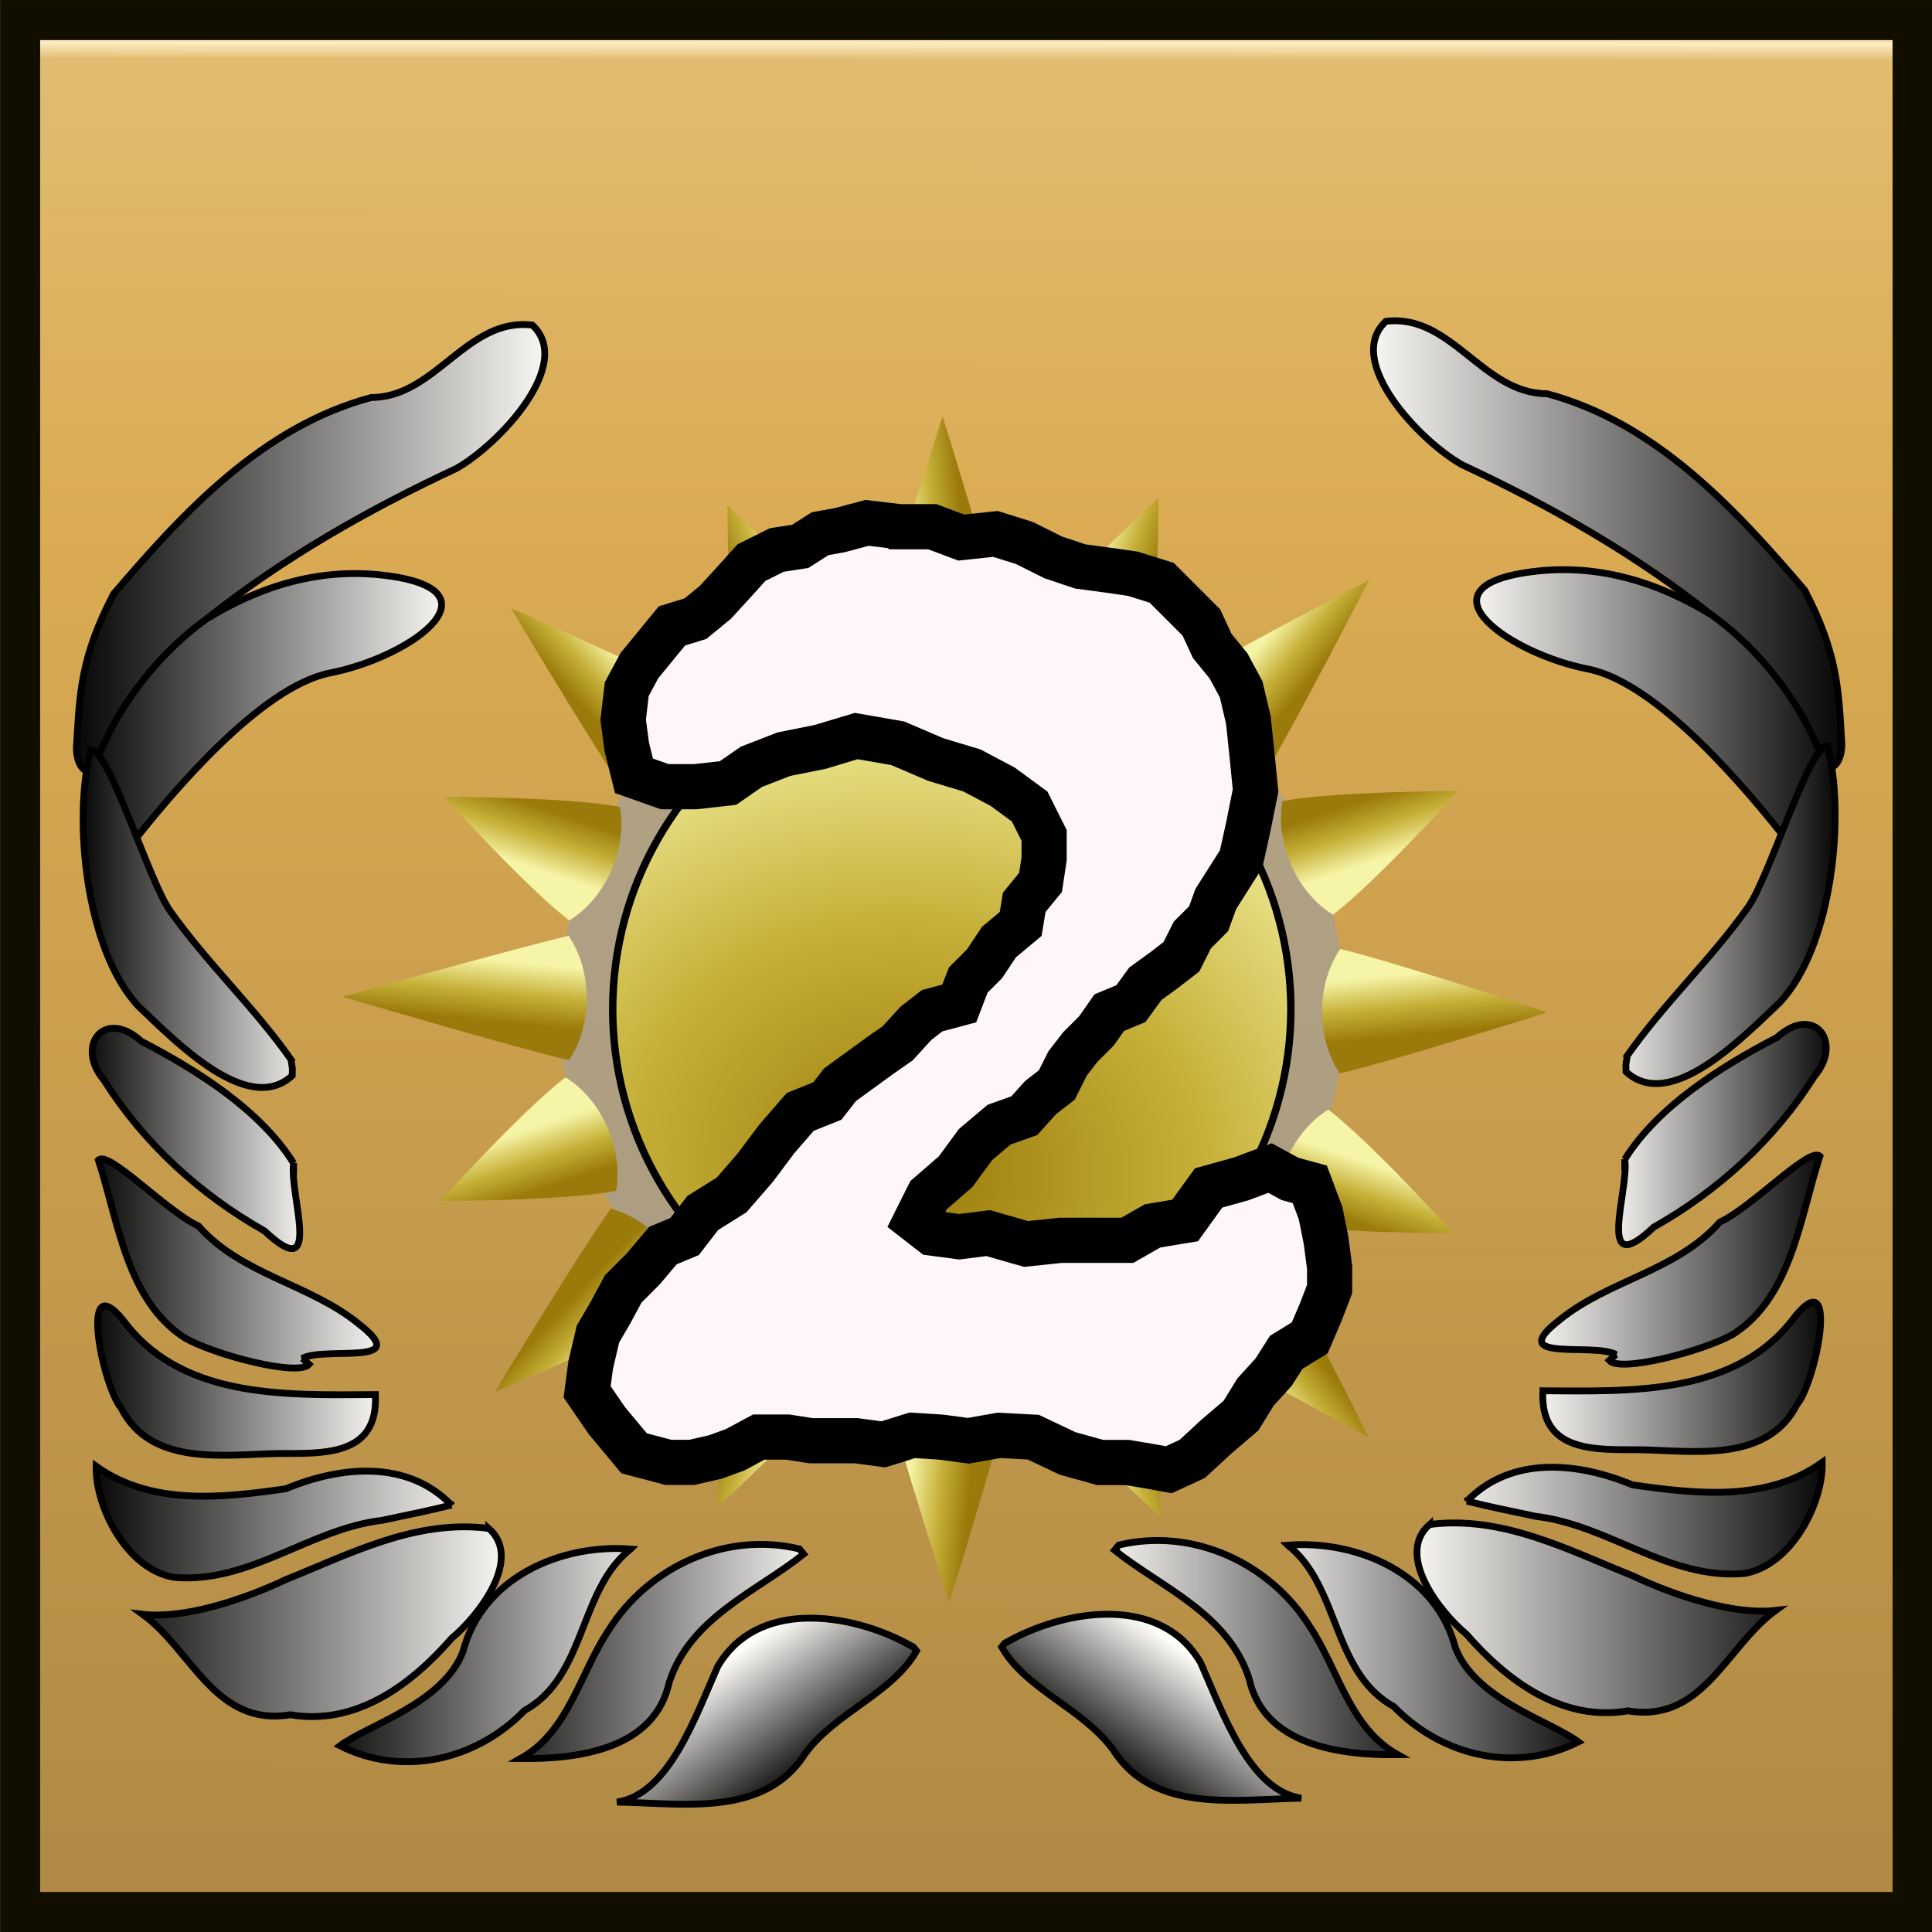 <?xml version="1.0" encoding="UTF-8" standalone="no"?>
<svg
   xmlns:dc="http://purl.org/dc/elements/1.1/"
   xmlns:cc="http://creativecommons.org/ns#"
   xmlns:rdf="http://www.w3.org/1999/02/22-rdf-syntax-ns#"
   xmlns:svg="http://www.w3.org/2000/svg"
   xmlns="http://www.w3.org/2000/svg"
   xmlns:xlink="http://www.w3.org/1999/xlink"
   xmlns:sodipodi="http://sodipodi.sourceforge.net/DTD/sodipodi-0.dtd"
   xmlns:inkscape="http://www.inkscape.org/namespaces/inkscape"
   width="50mm"
   height="50mm"
   viewBox="0 0 50 50"
   version="1.1"
   id="svg2124"
   inkscape:version="1.0 (4035a4fb49, 2020-05-01)"
   sodipodi:docname="victorypoint2.svg">
  <rect x="0" y="0" width="50" height="50" fill="#333333" stroke="none"/>
  <defs
     id="defs2118">
    <linearGradient
       id="linearGradient2964"
       inkscape:collect="always">
      <stop
         id="stop2958"
         offset="0"
         style="stop-color:#9a7a0a;stop-opacity:1" />
      <stop
         style="stop-color:#c7b13a;stop-opacity:1"
         offset="0.484"
         id="stop2960" />
      <stop
         id="stop2962"
         offset="1"
         style="stop-color:#f6f5a7;stop-opacity:1" />
    </linearGradient>
    <linearGradient
       inkscape:collect="always"
       id="linearGradient2926">
      <stop
         style="stop-color:#9a7a0a;stop-opacity:1"
         offset="0"
         id="stop2922" />
      <stop
         id="stop2930"
         offset="0.5"
         style="stop-color:#c7b13a;stop-opacity:1" />
      <stop
         style="stop-color:#f6f5a7;stop-opacity:1"
         offset="1"
         id="stop2924" />
    </linearGradient>
    <linearGradient
       inkscape:collect="always"
       id="linearGradient2768">
      <stop
         style="stop-color:#fffdfa;stop-opacity:1;"
         offset="0"
         id="stop2764" />
      <stop
         style="stop-color:#000000;stop-opacity:1"
         offset="1"
         id="stop2766" />
    </linearGradient>
    <linearGradient
       inkscape:collect="always"
       id="linearGradient2708">
      <stop
         style="stop-color:#b18b45;stop-opacity:1"
         offset="0"
         id="stop2704" />
      <stop
         id="stop2712"
         offset="0.725"
         style="stop-color:#daab53;stop-opacity:1" />
      <stop
         style="stop-color:#e1bc71;stop-opacity:1;"
         offset="0.982"
         id="stop2718" />
      <stop
         style="stop-color:#feedc4;stop-opacity:1"
         offset="0.991"
         id="stop2714" />
      <stop
         style="stop-color:#d8a757;stop-opacity:1"
         offset="1"
         id="stop2706" />
    </linearGradient>
    <linearGradient
       inkscape:collect="always"
       xlink:href="#linearGradient2708"
       id="linearGradient2710"
       x1="134.547"
       y1="-11.976"
       x2="134.562"
       y2="-29.336"
       gradientUnits="userSpaceOnUse"
       gradientTransform="translate(-22.144,-0.278)" />
    <linearGradient
       inkscape:collect="always"
       xlink:href="#linearGradient2768"
       id="linearGradient2770"
       x1="115.03"
       y1="-14.015"
       x2="114.231"
       y2="-12.888"
       gradientUnits="userSpaceOnUse" />
    <linearGradient
       inkscape:collect="always"
       xlink:href="#linearGradient2768"
       id="linearGradient2778"
       x1="114.016"
       y1="-14.159"
       x2="117.421"
       y2="-14.159"
       gradientUnits="userSpaceOnUse" />
    <linearGradient
       inkscape:collect="always"
       xlink:href="#linearGradient2768"
       id="linearGradient2786"
       x1="115.512"
       y1="-14.125"
       x2="118.905"
       y2="-14.125"
       gradientUnits="userSpaceOnUse" />
    <linearGradient
       inkscape:collect="always"
       xlink:href="#linearGradient2768"
       id="linearGradient2794"
       x1="116.974"
       y1="-14.443"
       x2="121.04"
       y2="-14.443"
       gradientUnits="userSpaceOnUse" />
    <linearGradient
       inkscape:collect="always"
       xlink:href="#linearGradient2768"
       id="linearGradient2802"
       x1="117.328"
       y1="-15.452"
       x2="121.129"
       y2="-15.452"
       gradientUnits="userSpaceOnUse" />
    <linearGradient
       inkscape:collect="always"
       xlink:href="#linearGradient2768"
       id="linearGradient2810"
       x1="118.182"
       y1="-16.742"
       x2="121.114"
       y2="-16.742"
       gradientUnits="userSpaceOnUse" />
    <linearGradient
       inkscape:collect="always"
       xlink:href="#linearGradient2768"
       id="linearGradient2818"
       x1="118.17"
       y1="-17.859"
       x2="121.125"
       y2="-17.859"
       gradientUnits="userSpaceOnUse" />
    <linearGradient
       inkscape:collect="always"
       xlink:href="#linearGradient2768"
       id="linearGradient2826"
       x1="118.909"
       y1="-19.052"
       x2="121.166"
       y2="-19.052"
       gradientUnits="userSpaceOnUse" />
    <linearGradient
       inkscape:collect="always"
       xlink:href="#linearGradient2768"
       id="linearGradient2834"
       x1="118.872"
       y1="-21.052"
       x2="121.199"
       y2="-21.052"
       gradientUnits="userSpaceOnUse" />
    <linearGradient
       inkscape:collect="always"
       xlink:href="#linearGradient2768"
       id="linearGradient2842"
       x1="117.549"
       y1="-23.209"
       x2="121.229"
       y2="-23.209"
       gradientUnits="userSpaceOnUse" />
    <linearGradient
       inkscape:collect="always"
       xlink:href="#linearGradient2768"
       id="linearGradient2850"
       x1="116.558"
       y1="-24.68"
       x2="121.319"
       y2="-24.68"
       gradientUnits="userSpaceOnUse" />
    <linearGradient
       inkscape:collect="always"
       xlink:href="#linearGradient2768"
       id="linearGradient2874"
       gradientUnits="userSpaceOnUse"
       x1="115.03"
       y1="-14.015"
       x2="114.231"
       y2="-12.888"
       gradientTransform="matrix(-1,0,0,1,225.423,0.037)" />
    <linearGradient
       inkscape:collect="always"
       xlink:href="#linearGradient2768"
       id="linearGradient2876"
       gradientUnits="userSpaceOnUse"
       x1="114.016"
       y1="-14.159"
       x2="117.421"
       y2="-14.159"
       gradientTransform="matrix(-1,0,0,1,225.423,0.037)" />
    <linearGradient
       inkscape:collect="always"
       xlink:href="#linearGradient2768"
       id="linearGradient2878"
       gradientUnits="userSpaceOnUse"
       x1="115.512"
       y1="-14.125"
       x2="118.905"
       y2="-14.125"
       gradientTransform="matrix(-1,0,0,1,225.423,0.037)" />
    <linearGradient
       inkscape:collect="always"
       xlink:href="#linearGradient2768"
       id="linearGradient2880"
       gradientUnits="userSpaceOnUse"
       x1="116.974"
       y1="-14.443"
       x2="121.04"
       y2="-14.443"
       gradientTransform="matrix(-1,0,0,1,225.423,0.037)" />
    <linearGradient
       inkscape:collect="always"
       xlink:href="#linearGradient2768"
       id="linearGradient2882"
       gradientUnits="userSpaceOnUse"
       x1="117.328"
       y1="-15.452"
       x2="121.129"
       y2="-15.452"
       gradientTransform="matrix(-1,0,0,1,225.423,0.037)" />
    <linearGradient
       inkscape:collect="always"
       xlink:href="#linearGradient2768"
       id="linearGradient2884"
       gradientUnits="userSpaceOnUse"
       x1="118.182"
       y1="-16.742"
       x2="121.114"
       y2="-16.742"
       gradientTransform="matrix(-1,0,0,1,225.423,0.037)" />
    <linearGradient
       inkscape:collect="always"
       xlink:href="#linearGradient2768"
       id="linearGradient2886"
       gradientUnits="userSpaceOnUse"
       x1="118.17"
       y1="-17.859"
       x2="121.125"
       y2="-17.859"
       gradientTransform="matrix(-1,0,0,1,225.423,0.037)" />
    <linearGradient
       inkscape:collect="always"
       xlink:href="#linearGradient2768"
       id="linearGradient2888"
       gradientUnits="userSpaceOnUse"
       x1="118.909"
       y1="-19.052"
       x2="121.166"
       y2="-19.052"
       gradientTransform="matrix(-1,0,0,1,225.423,0.037)" />
    <linearGradient
       inkscape:collect="always"
       xlink:href="#linearGradient2768"
       id="linearGradient2890"
       gradientUnits="userSpaceOnUse"
       x1="118.872"
       y1="-21.052"
       x2="121.199"
       y2="-21.052"
       gradientTransform="matrix(-1,0,0,1,225.423,0.037)" />
    <linearGradient
       inkscape:collect="always"
       xlink:href="#linearGradient2768"
       id="linearGradient2892"
       gradientUnits="userSpaceOnUse"
       x1="117.549"
       y1="-23.209"
       x2="121.229"
       y2="-23.209"
       gradientTransform="matrix(-1,0,0,1,225.423,0.037)" />
    <linearGradient
       inkscape:collect="always"
       xlink:href="#linearGradient2768"
       id="linearGradient2894"
       gradientUnits="userSpaceOnUse"
       x1="116.558"
       y1="-24.68"
       x2="121.319"
       y2="-24.68"
       gradientTransform="matrix(-1,0,0,1,225.423,0.037)" />
    <radialGradient
       inkscape:collect="always"
       xlink:href="#linearGradient2926"
       id="radialGradient2928"
       cx="112.225"
       cy="-10.862"
       fx="112.225"
       fy="-10.862"
       r="3.291"
       gradientUnits="userSpaceOnUse"
       gradientTransform="matrix(1.708,0.196,-0.166,1.443,-81.201,-25.044)" />
    <linearGradient
       inkscape:collect="always"
       xlink:href="#linearGradient2964"
       id="linearGradient2956"
       x1="117.557"
       y1="-20.067"
       x2="117.513"
       y2="-20.512"
       gradientUnits="userSpaceOnUse"
       gradientTransform="matrix(1.322,0,0,1.322,-37.781,6.475)" />
    <linearGradient
       inkscape:collect="always"
       xlink:href="#linearGradient2964"
       id="linearGradient2968"
       gradientUnits="userSpaceOnUse"
       gradientTransform="matrix(-1.322,0,0,1.322,263.114,6.349)"
       x1="117.557"
       y1="-20.067"
       x2="117.513"
       y2="-20.512" />
    <linearGradient
       inkscape:collect="always"
       xlink:href="#linearGradient2964"
       id="linearGradient2972"
       gradientUnits="userSpaceOnUse"
       gradientTransform="matrix(0,-1.322,1.322,0,139.245,130.24)"
       x1="117.557"
       y1="-20.067"
       x2="117.513"
       y2="-20.512" />
    <linearGradient
       inkscape:collect="always"
       xlink:href="#linearGradient2964"
       id="linearGradient2976"
       gradientUnits="userSpaceOnUse"
       gradientTransform="matrix(0,1.322,1.322,0,139.309,-170.733)"
       x1="117.557"
       y1="-20.067"
       x2="117.513"
       y2="-20.512" />
    <linearGradient
       inkscape:collect="always"
       xlink:href="#linearGradient2964"
       id="linearGradient2980"
       gradientUnits="userSpaceOnUse"
       gradientTransform="matrix(0.919,0.949,0.949,-0.919,27.191,-146.898)"
       x1="117.557"
       y1="-20.067"
       x2="117.513"
       y2="-20.512" />
    <linearGradient
       inkscape:collect="always"
       xlink:href="#linearGradient2964"
       id="linearGradient2984"
       gradientUnits="userSpaceOnUse"
       gradientTransform="matrix(-0.994,0.871,-0.871,-0.994,208.115,-139.554)"
       x1="117.557"
       y1="-20.067"
       x2="117.513"
       y2="-20.512" />
    <linearGradient
       inkscape:collect="always"
       xlink:href="#linearGradient2964"
       id="linearGradient2988"
       gradientUnits="userSpaceOnUse"
       gradientTransform="matrix(-0.987,-0.879,-0.879,0.987,207.229,99.734)"
       x1="117.557"
       y1="-20.067"
       x2="117.513"
       y2="-20.512" />
    <linearGradient
       inkscape:collect="always"
       xlink:href="#linearGradient2964"
       id="linearGradient2992"
       gradientUnits="userSpaceOnUse"
       gradientTransform="matrix(0.93,-0.939,0.939,0.93,25.792,105.424)"
       x1="117.557"
       y1="-20.067"
       x2="117.513"
       y2="-20.512" />
    <linearGradient
       inkscape:collect="always"
       xlink:href="#linearGradient2964"
       id="linearGradient2996"
       gradientUnits="userSpaceOnUse"
       gradientTransform="matrix(-0.536,-1.208,-1.208,0.536,149.182,128.14)"
       x1="117.557"
       y1="-20.067"
       x2="117.513"
       y2="-20.512" />
    <linearGradient
       inkscape:collect="always"
       xlink:href="#linearGradient2964"
       id="linearGradient3000"
       gradientUnits="userSpaceOnUse"
       gradientTransform="matrix(-0.536,1.208,-1.208,-0.536,149.091,-168.693)"
       x1="117.557"
       y1="-20.067"
       x2="117.513"
       y2="-20.512" />
    <linearGradient
       inkscape:collect="always"
       xlink:href="#linearGradient2964"
       id="linearGradient3004"
       gradientUnits="userSpaceOnUse"
       gradientTransform="matrix(0.536,-1.208,1.208,0.536,75.931,128.068)"
       x1="117.557"
       y1="-20.067"
       x2="117.513"
       y2="-20.512" />
    <linearGradient
       inkscape:collect="always"
       xlink:href="#linearGradient2964"
       id="linearGradient3008"
       gradientUnits="userSpaceOnUse"
       gradientTransform="matrix(0.536,1.208,1.208,-0.536,75.949,-168.594)"
       x1="117.557"
       y1="-20.067"
       x2="117.513"
       y2="-20.512" />
    <linearGradient
       inkscape:collect="always"
       xlink:href="#linearGradient2964"
       id="linearGradient3012"
       gradientUnits="userSpaceOnUse"
       gradientTransform="matrix(1.208,-0.536,-0.536,-1.208,-35.688,16.367)"
       x1="117.557"
       y1="-20.067"
       x2="117.513"
       y2="-20.512" />
    <linearGradient
       inkscape:collect="always"
       xlink:href="#linearGradient2964"
       id="linearGradient3016"
       gradientUnits="userSpaceOnUse"
       gradientTransform="matrix(-1.208,-0.536,0.536,-1.208,260.958,16.422)"
       x1="117.557"
       y1="-20.067"
       x2="117.513"
       y2="-20.512" />
    <linearGradient
       inkscape:collect="always"
       xlink:href="#linearGradient2964"
       id="linearGradient3020"
       gradientUnits="userSpaceOnUse"
       gradientTransform="matrix(-1.208,0.536,0.536,1.208,260.921,-57.112)"
       x1="117.557"
       y1="-20.067"
       x2="117.513"
       y2="-20.512" />
    <linearGradient
       inkscape:collect="always"
       xlink:href="#linearGradient2964"
       id="linearGradient3024"
       gradientUnits="userSpaceOnUse"
       gradientTransform="matrix(1.208,0.536,-0.536,1.208,-35.733,-56.804)"
       x1="117.557"
       y1="-20.067"
       x2="117.513"
       y2="-20.512" />
  </defs>
  <sodipodi:namedview
     id="base"
     pagecolor="#ffffff"
     bordercolor="#666666"
     borderopacity="1.0"
     inkscape:pageopacity="0.0"
     inkscape:pageshadow="2"
     inkscape:zoom="3.959798"
     inkscape:cx="119.75435"
     inkscape:cy="95.577654"
     inkscape:document-units="mm"
     inkscape:current-layer="layer1"
     inkscape:document-rotation="0"
     showgrid="false"
     fit-margin-top="0"
     fit-margin-left="0"
     fit-margin-right="0"
     fit-margin-bottom="0"
     inkscape:window-width="1923"
     inkscape:window-height="1205"
     inkscape:window-x="26"
     inkscape:window-y="23"
     inkscape:window-maximized="0" />
  <g
     inkscape:label="Ebene 1"
     inkscape:groupmode="layer"
     id="layer1"
     transform="translate(-116.559,-12.111)">
    <g
       id="g3068"
       transform="matrix(2.696,0,0,2.714,-162.489,93.179)">
      <rect
         ry="0"
         y="-29.679"
         x="103.699"
         height="18.041"
         width="18.164"
         id="rect2702"
         style="opacity:1;fill:url(#linearGradient2710);fill-opacity:1;stroke:#110e00;stroke-width:0.382;stroke-linecap:round;stroke-linejoin:miter;stroke-miterlimit:4;stroke-dasharray:none" />
      <g
         id="g2918">
        <path
           id="path2720"
           style="fill:url(#linearGradient2850);fill-opacity:1;stroke:#000000;stroke-width:0.065;stroke-linecap:butt;stroke-linejoin:miter;stroke-miterlimit:4;stroke-dasharray:none;stroke-opacity:1"
           d="m 120.976,-22.564 c -0.094,-0.612 -0.622,-1.03 -1.037,-1.439 -0.735,-0.58 -1.553,-1.043 -2.399,-1.435 -0.405,-0.225 -1.138,-0.993 -0.732,-1.368 0.629,-0.077 0.928,0.69 1.546,0.69 1.04,0.276 1.797,1.085 2.474,1.873 0.317,0.601 0.326,0.951 0.355,1.429 0.014,0.122 -0.034,0.33 -0.207,0.251 z"
           sodipodi:nodetypes="cccccccc" />
        <path
           id="path2722"
           style="fill:url(#linearGradient2842);fill-opacity:1;stroke:#000000;stroke-width:0.065;stroke-linecap:butt;stroke-linejoin:miter;stroke-miterlimit:4;stroke-dasharray:none;stroke-opacity:1"
           d="m 120.682,-21.825 c -0.412,-0.524 -1.268,-1.536 -1.935,-1.666 -0.75,-0.146 -1.619,-0.756 -0.611,-0.917 0.695,-0.111 1.306,0.1 1.803,0.405 0.535,0.379 1.072,1.089 1.157,1.779 0.014,0.22 -0.26,0.314 -0.415,0.399 z"
           sodipodi:nodetypes="cssccc" />
        <path
           id="path2724"
           style="fill:url(#linearGradient2834);fill-opacity:1;stroke:#000000;stroke-width:0.065;stroke-linecap:butt;stroke-linejoin:miter;stroke-miterlimit:4;stroke-dasharray:none;stroke-opacity:1"
           d="m 119.124,-19.802 c 0.353,-0.5 0.807,-0.921 1.16,-1.417 0.203,-0.277 0.59,-1.554 0.763,-1.538 0.173,0.643 0.052,1.912 -0.461,2.449 -0.351,0.329 -1.048,1.048 -1.473,0.657 l -10e-4,-0.068 0.013,-0.082 z"
           sodipodi:nodetypes="cccccccc" />
        <path
           id="path2726"
           style="fill:url(#linearGradient2826);fill-opacity:1;stroke:#000000;stroke-width:0.065;stroke-linecap:butt;stroke-linejoin:miter;stroke-miterlimit:4;stroke-dasharray:none;stroke-opacity:1"
           d="m 119.101,-18.816 c 0.046,0.288 -0.294,1.183 0.279,0.647 0.621,-0.348 1.162,-0.839 1.541,-1.438 0.281,-0.325 -0.003,-0.693 -0.358,-0.371 -0.54,0.279 -1.141,0.655 -1.462,1.163 z"
           sodipodi:nodetypes="ccccc" />
        <path
           id="path2728"
           style="fill:url(#linearGradient2818);fill-opacity:1;stroke:#000000;stroke-width:0.065;stroke-linecap:butt;stroke-linejoin:miter;stroke-miterlimit:4;stroke-dasharray:none;stroke-opacity:1"
           d="m 119.017,-16.954 c -0.216,-0.118 -1.073,0.082 -0.546,-0.326 0.472,-0.385 1.127,-0.467 1.543,-0.937 0.307,-0.139 0.863,-0.726 0.96,-0.628 -0.192,0.587 -0.271,1.341 -0.833,1.698 -0.289,0.162 -1.083,0.368 -1.189,0.25 l 0.064,-0.057 z"
           sodipodi:nodetypes="cccccccc" />
        <path
           id="path2730"
           style="fill:url(#linearGradient2810);fill-opacity:1;stroke:#000000;stroke-width:0.065;stroke-linecap:butt;stroke-linejoin:miter;stroke-miterlimit:4;stroke-dasharray:none;stroke-opacity:1"
           d="m 118.315,-16.608 c 0.821,0.004 1.815,0.047 2.383,-0.66 0.481,-0.64 0.244,0.567 0.058,0.788 -0.288,0.563 -0.992,0.443 -1.513,0.434 -0.419,-0.002 -0.957,0.032 -0.928,-0.561 z"
           sodipodi:nodetypes="ccccc" />
        <path
           id="path2732"
           style="fill:url(#linearGradient2802);fill-opacity:1;stroke:#000000;stroke-width:0.065;stroke-linecap:butt;stroke-linejoin:miter;stroke-miterlimit:4;stroke-dasharray:none;stroke-opacity:1"
           d="m 117.584,-15.554 c 0.429,-0.441 1.074,-0.371 1.591,-0.157 0.612,0.087 1.292,0.163 1.822,-0.215 0.01,0.382 -0.291,0.984 -0.749,1.06 -0.724,0.063 -1.301,-0.463 -1.997,-0.544 -0.222,-0.047 -0.446,-0.091 -0.666,-0.146 z"
           sodipodi:nodetypes="cccccc" />
        <path
           id="path2734"
           style="fill:url(#linearGradient2794);fill-opacity:1;stroke:#000000;stroke-width:0.065;stroke-linecap:butt;stroke-linejoin:miter;stroke-miterlimit:4;stroke-dasharray:none;stroke-opacity:1"
           d="m 117.227,-15.333 c 0.699,-0.089 1.33,0.242 1.952,0.49 0.417,0.196 0.977,0.375 1.371,0.329 -0.477,0.344 -0.696,1.077 -1.418,0.958 -0.629,0.106 -1.158,-0.283 -1.55,-0.73 -0.256,-0.211 -0.687,-0.759 -0.355,-1.047 z"
           sodipodi:nodetypes="cccccc" />
        <path
           id="path2736"
           style="fill:url(#linearGradient2786);fill-opacity:1;stroke:#000000;stroke-width:0.065;stroke-linecap:butt;stroke-linejoin:miter;stroke-miterlimit:4;stroke-dasharray:none;stroke-opacity:1"
           d="m 115.866,-15.136 c 0.676,-0.051 1.425,0.275 1.609,0.977 0.191,0.498 0.922,0.704 1.181,0.899 -0.599,0.3 -1.307,0.14 -1.772,-0.337 -0.592,-0.324 -0.521,-1.154 -1.017,-1.538 z"
           sodipodi:nodetypes="ccccc" />
        <path
           id="path2738"
           style="fill:url(#linearGradient2778);fill-opacity:1;stroke:#000000;stroke-width:0.065;stroke-linecap:butt;stroke-linejoin:miter;stroke-miterlimit:4;stroke-dasharray:none;stroke-opacity:1"
           d="m 114.244,-15.137 c 0.709,-0.17 1.452,0.17 1.835,0.779 0.274,0.409 0.381,0.964 0.843,1.22 -0.55,0.007 -1.288,-0.087 -1.428,-0.729 -0.205,-0.621 -0.841,-0.864 -1.29,-1.221 z"
           sodipodi:nodetypes="cccccc" />
        <path
           id="path2740"
           style="fill:url(#linearGradient2770);fill-opacity:1;stroke:#000000;stroke-width:0.065;stroke-linecap:butt;stroke-linejoin:miter;stroke-miterlimit:4;stroke-dasharray:none;stroke-opacity:1"
           d="m 113.204,-14.231 c 0.562,-0.299 1.45,-0.428 1.826,0.217 0.216,0.483 0.469,1.217 0.966,1.291 -0.616,0.008 -1.413,0.153 -1.805,-0.46 -0.288,-0.394 -0.841,-0.577 -1.071,-0.982 l 0.029,-0.035 0.057,-0.03 z"
           sodipodi:nodetypes="cccccccc" />
        <path
           sodipodi:nodetypes="cccccccc"
           d="m 104.447,-22.528 c 0.094,-0.612 0.622,-1.03 1.037,-1.439 0.735,-0.58 1.553,-1.043 2.399,-1.435 0.405,-0.225 1.138,-0.993 0.732,-1.368 -0.629,-0.077 -0.928,0.69 -1.546,0.69 -1.04,0.276 -1.797,1.085 -2.474,1.873 -0.317,0.601 -0.326,0.951 -0.355,1.429 -0.014,0.122 0.034,0.33 0.207,0.251 z"
           style="fill:url(#linearGradient2894);fill-opacity:1;stroke:#000000;stroke-width:0.065;stroke-linecap:butt;stroke-linejoin:miter;stroke-miterlimit:4;stroke-dasharray:none;stroke-opacity:1"
           id="path2852" />
        <path
           sodipodi:nodetypes="cssccc"
           d="m 104.741,-21.788 c 0.412,-0.524 1.268,-1.536 1.935,-1.666 0.75,-0.146 1.619,-0.756 0.611,-0.917 -0.695,-0.111 -1.306,0.1 -1.803,0.405 -0.535,0.379 -1.072,1.089 -1.157,1.779 -0.014,0.22 0.26,0.314 0.415,0.399 z"
           style="fill:url(#linearGradient2892);fill-opacity:1;stroke:#000000;stroke-width:0.065;stroke-linecap:butt;stroke-linejoin:miter;stroke-miterlimit:4;stroke-dasharray:none;stroke-opacity:1"
           id="path2854" />
        <path
           sodipodi:nodetypes="cccccccc"
           d="m 106.299,-19.765 c -0.353,-0.5 -0.807,-0.921 -1.16,-1.417 -0.203,-0.277 -0.59,-1.554 -0.763,-1.538 -0.173,0.643 -0.052,1.912 0.461,2.449 0.351,0.329 1.048,1.048 1.473,0.657 l 0.001,-0.068 -0.013,-0.082 z"
           style="fill:url(#linearGradient2890);fill-opacity:1;stroke:#000000;stroke-width:0.065;stroke-linecap:butt;stroke-linejoin:miter;stroke-miterlimit:4;stroke-dasharray:none;stroke-opacity:1"
           id="path2856" />
        <path
           sodipodi:nodetypes="ccccc"
           d="m 106.323,-18.779 c -0.046,0.288 0.294,1.183 -0.279,0.647 -0.621,-0.348 -1.162,-0.839 -1.541,-1.438 -0.281,-0.325 0.003,-0.693 0.358,-0.371 0.54,0.279 1.141,0.655 1.462,1.163 z"
           style="fill:url(#linearGradient2888);fill-opacity:1;stroke:#000000;stroke-width:0.065;stroke-linecap:butt;stroke-linejoin:miter;stroke-miterlimit:4;stroke-dasharray:none;stroke-opacity:1"
           id="path2858" />
        <path
           sodipodi:nodetypes="cccccccc"
           d="m 106.406,-16.917 c 0.216,-0.118 1.073,0.082 0.546,-0.326 -0.472,-0.385 -1.127,-0.467 -1.543,-0.937 -0.307,-0.139 -0.863,-0.726 -0.96,-0.628 0.192,0.587 0.271,1.341 0.833,1.698 0.289,0.162 1.083,0.368 1.189,0.25 l -0.064,-0.057 z"
           style="fill:url(#linearGradient2886);fill-opacity:1;stroke:#000000;stroke-width:0.065;stroke-linecap:butt;stroke-linejoin:miter;stroke-miterlimit:4;stroke-dasharray:none;stroke-opacity:1"
           id="path2860" />
        <path
           sodipodi:nodetypes="ccccc"
           d="m 107.108,-16.572 c -0.821,0.004 -1.815,0.047 -2.383,-0.66 -0.481,-0.64 -0.244,0.567 -0.058,0.788 0.288,0.563 0.992,0.443 1.513,0.434 0.419,-0.002 0.957,0.032 0.928,-0.561 z"
           style="fill:url(#linearGradient2884);fill-opacity:1;stroke:#000000;stroke-width:0.065;stroke-linecap:butt;stroke-linejoin:miter;stroke-miterlimit:4;stroke-dasharray:none;stroke-opacity:1"
           id="path2862" />
        <path
           sodipodi:nodetypes="cccccc"
           d="m 107.84,-15.517 c -0.429,-0.441 -1.074,-0.371 -1.591,-0.157 -0.612,0.087 -1.292,0.163 -1.822,-0.215 -0.01,0.382 0.291,0.984 0.749,1.06 0.724,0.063 1.301,-0.463 1.997,-0.544 0.222,-0.047 0.446,-0.091 0.666,-0.146 z"
           style="fill:url(#linearGradient2882);fill-opacity:1;stroke:#000000;stroke-width:0.065;stroke-linecap:butt;stroke-linejoin:miter;stroke-miterlimit:4;stroke-dasharray:none;stroke-opacity:1"
           id="path2864" />
        <path
           sodipodi:nodetypes="cccccc"
           d="m 108.196,-15.296 c -0.699,-0.089 -1.33,0.242 -1.952,0.49 -0.417,0.196 -0.977,0.375 -1.371,0.329 0.477,0.344 0.696,1.077 1.418,0.958 0.629,0.106 1.158,-0.283 1.55,-0.73 0.256,-0.211 0.687,-0.759 0.355,-1.047 z"
           style="fill:url(#linearGradient2880);fill-opacity:1;stroke:#000000;stroke-width:0.065;stroke-linecap:butt;stroke-linejoin:miter;stroke-miterlimit:4;stroke-dasharray:none;stroke-opacity:1"
           id="path2866" />
        <path
           sodipodi:nodetypes="ccccc"
           d="m 109.558,-15.099 c -0.676,-0.051 -1.425,0.275 -1.609,0.977 -0.191,0.498 -0.922,0.704 -1.181,0.899 0.599,0.3 1.307,0.14 1.772,-0.337 0.592,-0.324 0.521,-1.154 1.017,-1.538 z"
           style="fill:url(#linearGradient2878);fill-opacity:1;stroke:#000000;stroke-width:0.065;stroke-linecap:butt;stroke-linejoin:miter;stroke-miterlimit:4;stroke-dasharray:none;stroke-opacity:1"
           id="path2868" />
        <path
           sodipodi:nodetypes="cccccc"
           d="m 111.179,-15.1 c -0.709,-0.17 -1.452,0.17 -1.835,0.779 -0.274,0.409 -0.381,0.964 -0.843,1.22 0.55,0.007 1.288,-0.087 1.428,-0.729 0.205,-0.621 0.841,-0.864 1.29,-1.221 z"
           style="fill:url(#linearGradient2876);fill-opacity:1;stroke:#000000;stroke-width:0.065;stroke-linecap:butt;stroke-linejoin:miter;stroke-miterlimit:4;stroke-dasharray:none;stroke-opacity:1"
           id="path2870" />
        <path
           sodipodi:nodetypes="cccccccc"
           d="m 112.219,-14.194 c -0.562,-0.299 -1.45,-0.428 -1.826,0.217 -0.216,0.483 -0.469,1.217 -0.966,1.291 0.616,0.008 1.413,0.153 1.805,-0.46 0.288,-0.394 0.841,-0.577 1.071,-0.982 l -0.029,-0.035 -0.057,-0.03 z"
           style="fill:url(#linearGradient2874);fill-opacity:1;stroke:#000000;stroke-width:0.065;stroke-linecap:butt;stroke-linejoin:miter;stroke-miterlimit:4;stroke-dasharray:none;stroke-opacity:1"
           id="path2872" />
      </g>
      <circle
         style="opacity:1;fill:#a0a0a0;fill-opacity:0.646;stroke:none;stroke-width:0.082;stroke-linecap:round;stroke-linejoin:miter;stroke-miterlimit:4;stroke-dasharray:none;stroke-opacity:1"
         id="circle2932"
         cx="112.641"
         cy="-20.246"
         r="3.766" />
      <circle
         r="3.255"
         cy="-20.246"
         cx="112.641"
         id="path2920"
         style="opacity:1;fill:url(#radialGradient2928);fill-opacity:1;stroke:#000000;stroke-width:0.071;stroke-linecap:round;stroke-linejoin:miter;stroke-miterlimit:4;stroke-dasharray:none;stroke-opacity:1" />
      <path
         sodipodi:nodetypes="cccc"
         id="path2936"
         d="m 116.365,-19.635 c -0.217,-0.318 -0.237,-0.834 0.005,-1.186 0.513,0.121 1.989,0.604 1.989,0.604 0,0 -1.532,0.48 -1.994,0.582 z"
         style="fill:url(#linearGradient2956);fill-opacity:1;stroke:none;stroke-width:0.35px;stroke-linecap:butt;stroke-linejoin:miter;stroke-opacity:1" />
      <path
         style="fill:url(#linearGradient2968);fill-opacity:1;stroke:none;stroke-width:0.35px;stroke-linecap:butt;stroke-linejoin:miter;stroke-opacity:1"
         d="m 108.967,-19.761 c 0.217,-0.318 0.237,-0.834 -0.005,-1.186 -0.513,0.121 -2.172,0.581 -2.172,0.581 0,0 1.715,0.503 2.177,0.605 z"
         id="path2966"
         sodipodi:nodetypes="cccc" />
      <path
         style="fill:url(#linearGradient2972);fill-opacity:1;stroke:none;stroke-width:0.35px;stroke-linecap:butt;stroke-linejoin:miter;stroke-opacity:1"
         d="m 113.135,-23.906 c -0.318,0.217 -0.834,0.237 -1.186,-0.005 0.121,-0.513 0.604,-1.989 0.604,-1.989 0,0 0.48,1.532 0.582,1.994 z"
         id="path2970"
         sodipodi:nodetypes="cccc" />
      <path
         sodipodi:nodetypes="cccc"
         id="path2974"
         d="m 113.199,-16.586 c -0.318,-0.217 -0.834,-0.237 -1.186,0.005 0.121,0.513 0.604,1.989 0.604,1.989 0,0 0.48,-1.532 0.582,-1.994 z"
         style="fill:url(#linearGradient2976);fill-opacity:1;stroke:none;stroke-width:0.35px;stroke-linecap:butt;stroke-linejoin:miter;stroke-opacity:1" />
      <path
         style="fill:url(#linearGradient2980);fill-opacity:1;stroke:none;stroke-width:0.35px;stroke-linecap:butt;stroke-linejoin:miter;stroke-opacity:1"
         d="m 115.673,-18.004 c -0.379,0.065 -0.764,0.41 -0.848,0.829 0.444,0.285 1.817,1.009 1.817,1.009 0,0 -0.721,-1.435 -0.969,-1.837 z"
         id="path2978"
         sodipodi:nodetypes="cccc" />
      <path
         sodipodi:nodetypes="cccc"
         id="path2982"
         d="m 109.368,-18.344 c 0.373,0.096 0.728,0.471 0.778,0.895 -0.465,0.247 -1.894,0.856 -1.894,0.856 0,0 0.836,-1.371 1.116,-1.752 z"
         style="fill:url(#linearGradient2984);fill-opacity:1;stroke:none;stroke-width:0.35px;stroke-linecap:butt;stroke-linejoin:miter;stroke-opacity:1" />
      <path
         style="fill:url(#linearGradient2988);fill-opacity:1;stroke:none;stroke-width:0.35px;stroke-linecap:butt;stroke-linejoin:miter;stroke-opacity:1"
         d="m 109.513,-22.309 c 0.374,-0.093 0.732,-0.465 0.785,-0.889 -0.463,-0.251 -1.887,-0.872 -1.887,-0.872 0,0 0.824,1.378 1.101,1.761 z"
         id="path2986"
         sodipodi:nodetypes="cccc" />
      <path
         sodipodi:nodetypes="cccc"
         id="path2990"
         d="m 115.656,-22.511 c -0.379,-0.069 -0.759,-0.418 -0.839,-0.838 0.447,-0.28 1.828,-0.989 1.828,-0.989 0,0 -0.736,1.427 -0.989,1.827 z"
         style="fill:url(#linearGradient2992);fill-opacity:1;stroke:none;stroke-width:0.35px;stroke-linecap:butt;stroke-linejoin:miter;stroke-opacity:1" />
      <path
         sodipodi:nodetypes="cccc"
         id="path2994"
         d="m 110.585,-23.363 c 0.379,0.07 0.859,-0.122 1.082,-0.485 -0.318,-0.42 -1.179,-1.201 -1.179,-1.201 0,0 0.002,1.222 0.097,1.686 z"
         style="fill:url(#linearGradient2996);fill-opacity:1;stroke:none;stroke-width:0.35px;stroke-linecap:butt;stroke-linejoin:miter;stroke-opacity:1" />
      <path
         style="fill:url(#linearGradient3000);fill-opacity:1;stroke:none;stroke-width:0.35px;stroke-linecap:butt;stroke-linejoin:miter;stroke-opacity:1"
         d="m 110.494,-17.19 c 0.379,-0.07 0.859,0.122 1.082,0.485 -0.318,0.42 -1.179,1.201 -1.179,1.201 0,0 0.002,-1.222 0.097,-1.686 z"
         id="path2998"
         sodipodi:nodetypes="cccc" />
      <path
         style="fill:url(#linearGradient3004);fill-opacity:1;stroke:none;stroke-width:0.35px;stroke-linecap:butt;stroke-linejoin:miter;stroke-opacity:1"
         d="m 114.528,-23.435 c -0.379,0.07 -0.859,-0.122 -1.082,-0.485 0.318,-0.42 1.179,-1.201 1.179,-1.201 0,0 -0.002,1.222 -0.097,1.686 z"
         id="path3002"
         sodipodi:nodetypes="cccc" />
      <path
         sodipodi:nodetypes="cccc"
         id="path3006"
         d="m 114.546,-17.091 c -0.379,-0.07 -0.859,0.122 -1.082,0.485 0.318,0.42 1.179,1.201 1.179,1.201 0,0 -0.002,-1.222 -0.097,-1.686 z"
         style="fill:url(#linearGradient3008);fill-opacity:1;stroke:none;stroke-width:0.35px;stroke-linecap:butt;stroke-linejoin:miter;stroke-opacity:1" />
      <path
         style="fill:url(#linearGradient3012);fill-opacity:1;stroke:none;stroke-width:0.35px;stroke-linecap:butt;stroke-linejoin:miter;stroke-opacity:1"
         d="m 115.815,-22.23 c -0.07,0.379 0.122,0.859 0.485,1.082 0.42,-0.318 1.201,-1.179 1.201,-1.179 0,0 -1.222,0.002 -1.686,0.097 z"
         id="path3010"
         sodipodi:nodetypes="cccc" />
      <path
         sodipodi:nodetypes="cccc"
         id="path3014"
         d="m 109.455,-22.175 c 0.07,0.379 -0.122,0.859 -0.485,1.082 -0.42,-0.318 -1.201,-1.179 -1.201,-1.179 0,0 1.222,0.002 1.686,0.097 z"
         style="fill:url(#linearGradient3016);fill-opacity:1;stroke:none;stroke-width:0.35px;stroke-linecap:butt;stroke-linejoin:miter;stroke-opacity:1" />
      <path
         style="fill:url(#linearGradient3020);fill-opacity:1;stroke:none;stroke-width:0.35px;stroke-linecap:butt;stroke-linejoin:miter;stroke-opacity:1"
         d="m 109.418,-18.515 c 0.07,-0.379 -0.122,-0.859 -0.485,-1.082 -0.42,0.318 -1.201,1.179 -1.201,1.179 0,0 1.222,-0.002 1.686,-0.097 z"
         id="path3018"
         sodipodi:nodetypes="cccc" />
      <path
         sodipodi:nodetypes="cccc"
         id="path3022"
         d="m 115.77,-18.207 c -0.07,-0.379 0.122,-0.859 0.485,-1.082 0.42,0.318 1.201,1.179 1.201,1.179 0,0 -1.222,-0.002 -1.686,-0.097 z"
         style="fill:url(#linearGradient3024);fill-opacity:1;stroke:none;stroke-width:0.35px;stroke-linecap:butt;stroke-linejoin:miter;stroke-opacity:1" />
    </g>
    <g
       style="font-style:normal;font-weight:normal;font-size:46.755px;line-height:1.25;font-family:sans-serif;letter-spacing:0px;word-spacing:0px;fill:#fff7f7;fill-opacity:1;stroke:#000000;stroke-width:1.169;stroke-opacity:1"
       id="text3090"
       aria-label="2">
      <path
         id="path932"
         style="font-style:normal;font-variant:normal;font-weight:normal;font-stretch:normal;font-family:'Yanone Tagesschrift';-inkscape-font-specification:'Yanone Tagesschrift';stroke-width:1.169;fill:#fff7f7;fill-opacity:1;stroke:#000000;stroke-opacity:1"
         d="m 139.798,25.742 h 0.888 l 0.748,0.281 0.888,-0.094 0.748,0.234 0.748,0.374 0.701,0.234 0.701,0.094 0.655,0.094 0.748,0.234 0.514,0.514 0.514,0.514 0.281,0.608 0.421,0.514 0.327,0.608 0.187,0.795 0.093,0.888 0.093,0.935 -0.187,0.935 -0.187,0.842 -0.327,0.514 -0.327,0.514 -0.187,0.514 -0.421,0.421 -0.281,0.561 -0.421,0.327 -0.514,0.374 -0.374,0.514 -0.561,0.234 -0.327,0.468 -0.421,0.421 -0.327,0.421 -0.281,0.561 -0.421,0.327 -0.421,0.468 -0.655,0.234 -0.608,0.514 -0.514,0.701 -0.701,0.608 -0.327,0.655 0.421,0.327 0.701,0.094 0.748,-0.094 0.982,0.281 0.888,-0.094 h 0.935 0.795 l 0.655,-0.374 0.842,-0.14 0.608,-0.842 0.842,-0.234 0.748,-0.281 0.514,0.281 0.514,0.14 0.281,0.748 0.14,0.701 0.093,0.701 v 0.561 l -0.234,0.608 -0.281,0.655 -0.608,0.374 -0.327,0.514 -0.468,0.514 -0.374,0.608 -0.655,0.561 -0.608,0.561 -0.608,0.281 -0.514,-0.094 -0.561,-0.094 h -0.701 l -0.842,-0.234 -0.888,-0.421 -0.888,-0.047 -0.795,0.14 -0.701,-0.094 -0.748,-0.047 -0.748,0.234 -0.701,-0.094 h -0.608 -0.561 l -0.608,-0.094 h -0.748 l -0.608,0.327 -0.514,0.187 -0.608,0.14 h -0.608 l -0.888,-0.234 -0.701,-0.842 -0.514,-0.748 0.093,-0.701 0.187,-0.795 0.327,-0.561 0.327,-0.608 0.514,-0.514 0.514,-0.608 0.561,-0.234 0.468,-0.608 0.748,-0.468 0.608,-0.701 0.561,-0.748 0.608,-0.701 0.701,-0.281 0.327,-0.421 0.514,-0.374 0.514,-0.374 0.468,-0.327 0.468,-0.514 0.421,-0.327 0.701,-0.187 0.234,-0.608 0.421,-0.421 0.374,-0.561 0.561,-0.468 0.093,-0.561 0.421,-0.514 0.093,-0.608 v -0.608 l -0.374,-0.748 -0.701,-0.514 -0.795,-0.421 -0.935,-0.281 -0.982,-0.421 -1.075,-0.187 -0.935,0.281 -0.935,0.187 -0.842,0.327 -0.608,0.421 -0.842,0.094 h -0.795 l -0.795,-0.281 -0.187,-0.748 -0.093,-0.701 0.093,-0.795 0.327,-0.608 0.421,-0.514 0.421,-0.514 0.608,-0.187 0.514,-0.421 0.514,-0.561 0.421,-0.468 0.655,-0.327 0.608,-0.094 0.514,-0.327 0.514,-0.094 0.701,-0.187 0.795,0.094 z" />
    </g>
  </g>
</svg>
